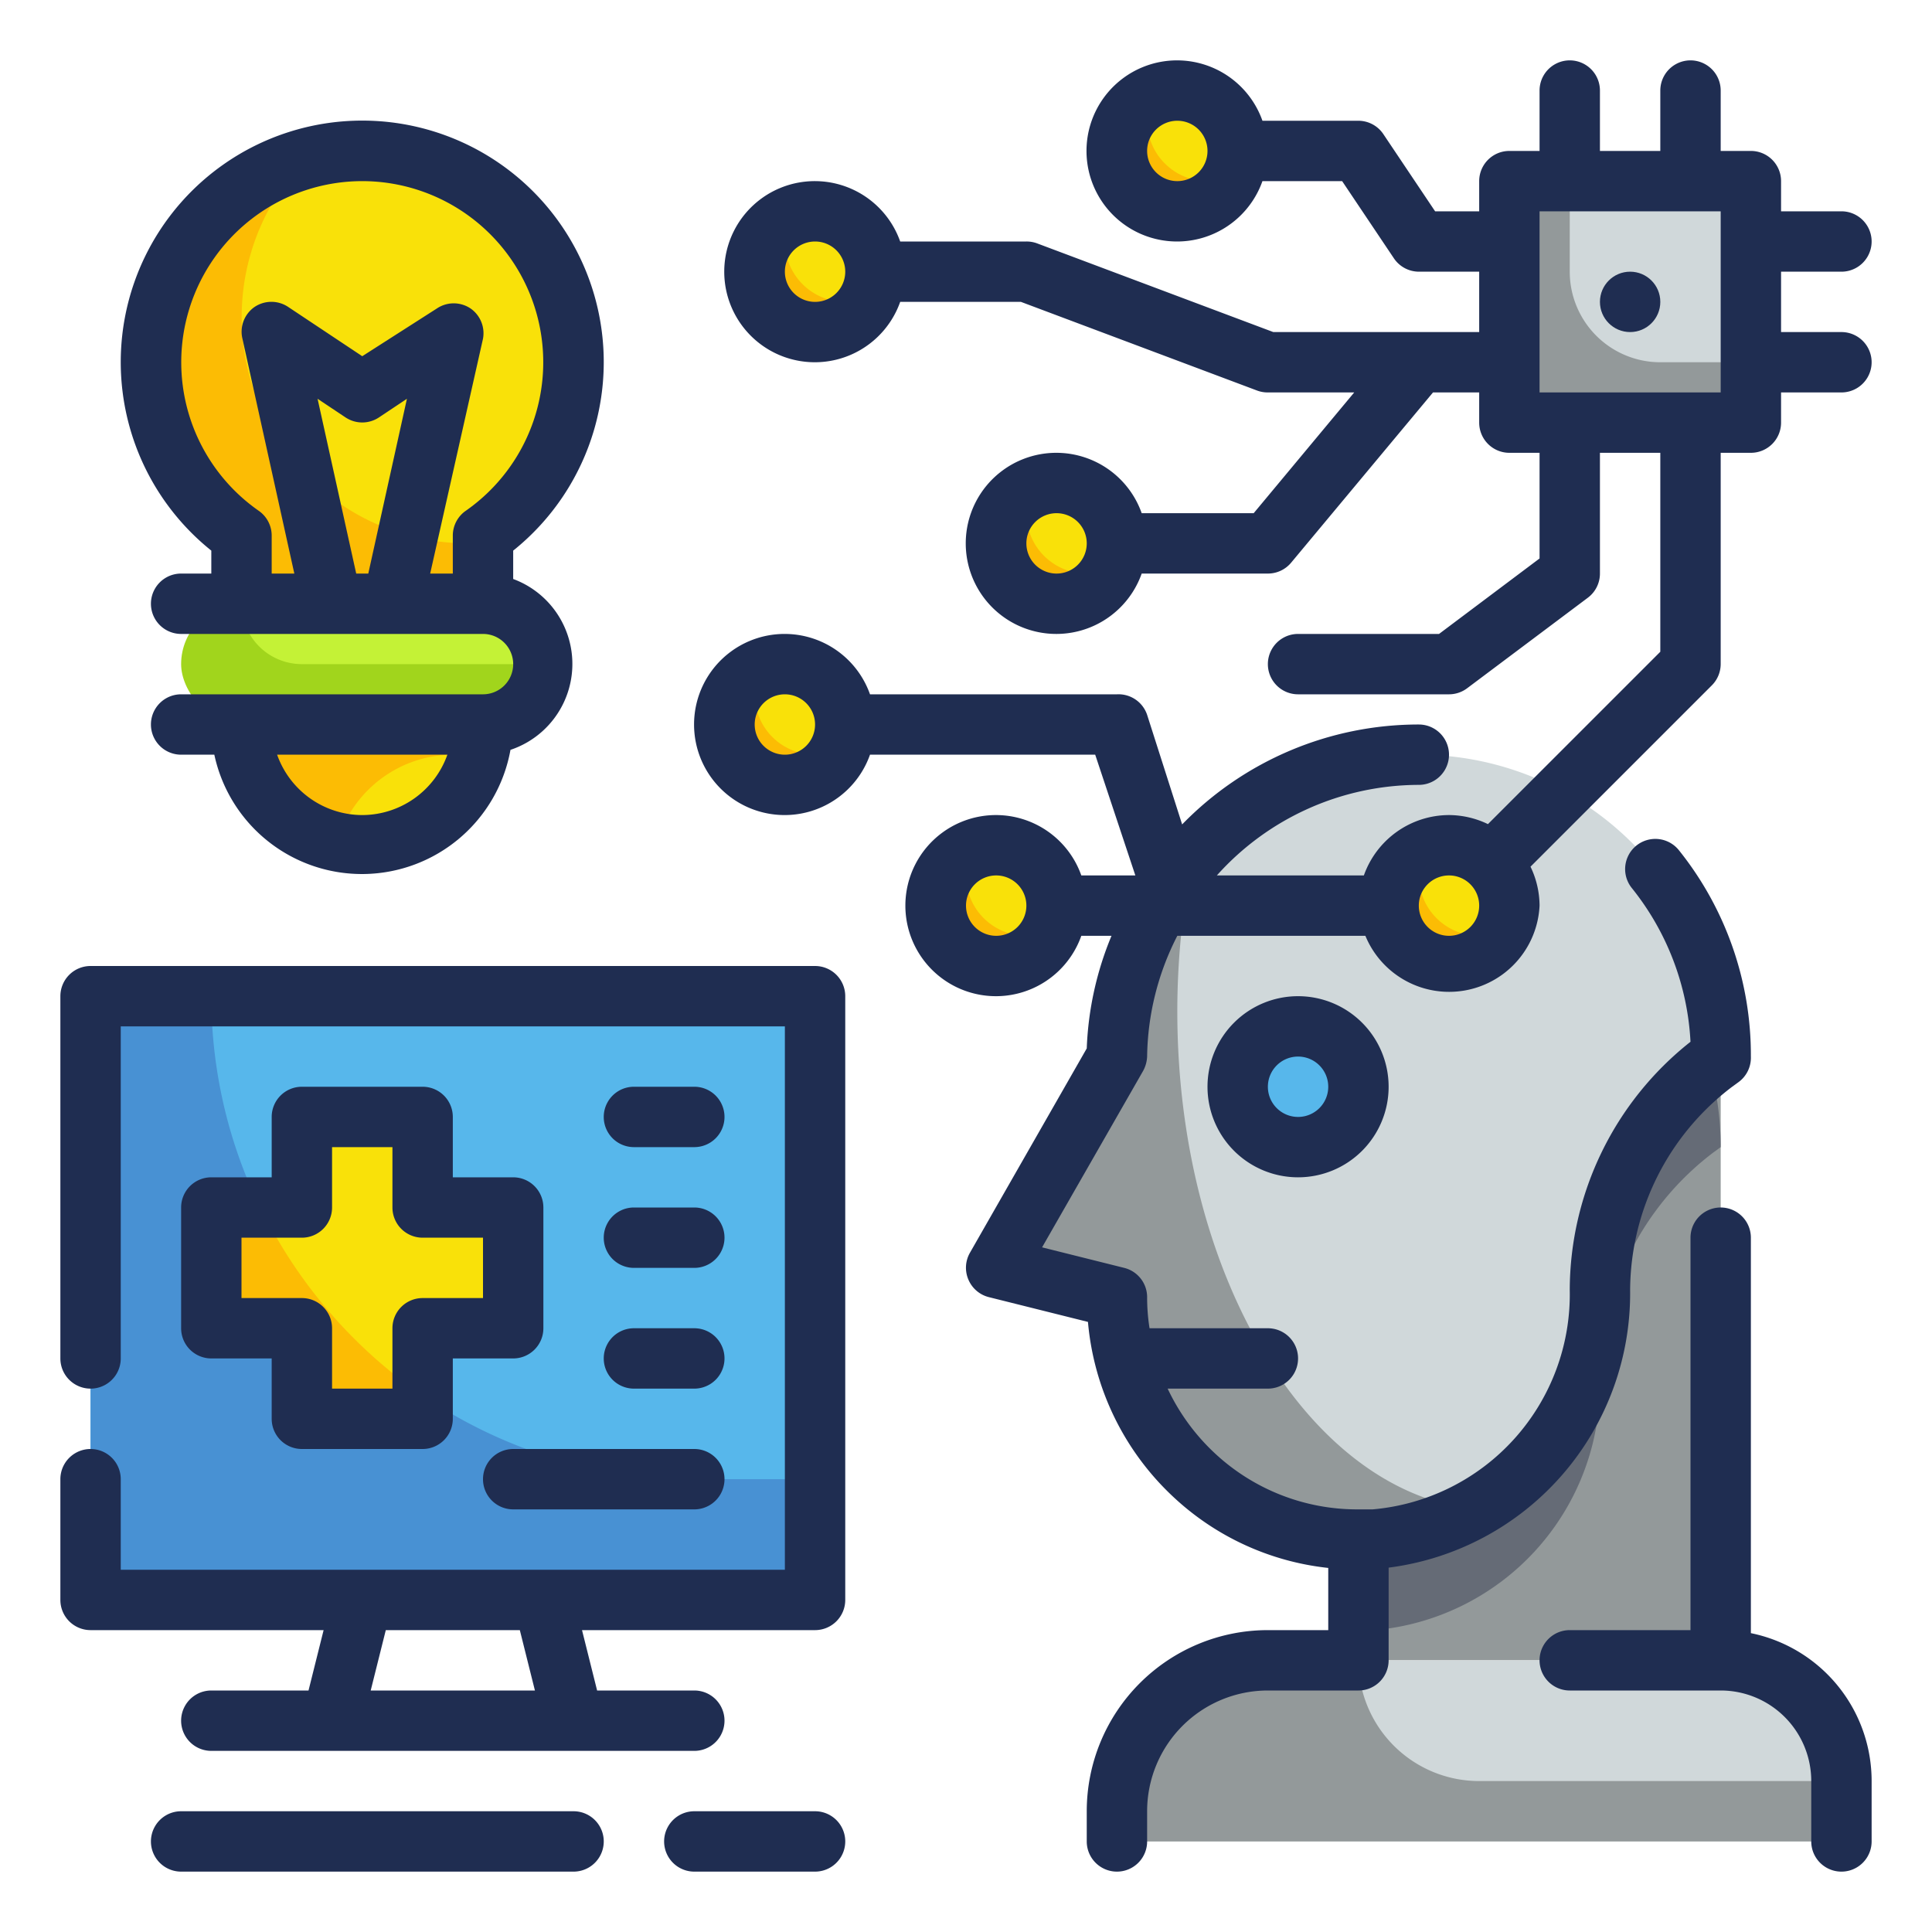 <svg height="512" viewBox="0 0 64 64" width="512" xmlns="http://www.w3.org/2000/svg"><g id="Fill_Outline" data-name="Fill Outline"><path d="m3 33h24v20h-24z" fill="#57b7eb"/><path d="m45 35h12v20h-12z" fill="#93999a"/><path d="m45 35v19h.53a8.18 8.18 0 0 0 7.47-8.27 9.47 9.47 0 0 1 3.78-7.57l.22-.16a9.91 9.91 0 0 0 -.46-3z" fill="#656b76"/><path d="m47 25a10 10 0 0 0 -10 10l-4 7 4 1a8 8 0 0 0 8.53 8 8.18 8.18 0 0 0 7.47-8.27 9.47 9.47 0 0 1 3.78-7.57l.22-.16a10 10 0 0 0 -10-10z" fill="#d0d8da"/><circle cx="43" cy="36" fill="#57b7eb" r="2"/><path d="m42 55h15a4 4 0 0 1 4 4v2a0 0 0 0 1 0 0h-24a0 0 0 0 1 0 0v-1a5 5 0 0 1 5-5z" fill="#d0d8da"/><path d="m45 55h-3a5 5 0 0 0 -5 5v1h24v-2h-12a4 4 0 0 1 -4-4z" fill="#93999a"/><path d="m39 33.5a25.53 25.53 0 0 1 .52-5.12 10 10 0 0 0 -2.52 6.62l-4 7 4 1a8 8 0 0 0 8.53 8 7.65 7.65 0 0 0 3.36-1c-5.51-.55-9.89-7.71-9.89-16.5z" fill="#93999a"/><circle cx="48" cy="30" fill="#fcbc04" r="2"/><path d="m50 6h8v8h-8z" fill="#d0d8da"/><circle cx="39" cy="5" fill="#f9e109" r="2"/><circle cx="33" cy="30" fill="#f9e109" r="2"/><circle cx="35" cy="18" fill="#f9e109" r="2"/><circle cx="27" cy="9" fill="#f9e109" r="2"/><circle cx="26" cy="24" fill="#f9e109" r="2"/><path d="m19 12a7 7 0 1 0 -11 5.74v2.26h8v-2.26a7 7 0 0 0 3-5.74z" fill="#f9e109"/><circle cx="12" cy="24" fill="#fcbc04" r="4"/><path d="m52 9v-3h-2v8h8v-2h-3a3 3 0 0 1 -3-3z" fill="#93999a"/><circle cx="48" cy="30" fill="#f9e109" r="2"/><path d="m49 31a2 2 0 0 1 -2-2 2 2 0 0 1 .18-.82 2 2 0 1 0 2.64 2.64 2 2 0 0 1 -.82.18z" fill="#fcbc04"/><path d="m34 31a2 2 0 0 1 -2-2 2 2 0 0 1 .18-.82 2 2 0 1 0 2.64 2.64 2 2 0 0 1 -.82.18z" fill="#fcbc04"/><path d="m27 25a2 2 0 0 1 -2-2 2 2 0 0 1 .18-.82 2 2 0 1 0 2.64 2.64 2 2 0 0 1 -.82.18z" fill="#fcbc04"/><path d="m36 19a2 2 0 0 1 -2-2 2 2 0 0 1 .18-.82 2 2 0 1 0 2.64 2.64 2 2 0 0 1 -.82.18z" fill="#fcbc04"/><path d="m28 10a2 2 0 0 1 -2-2 2 2 0 0 1 .18-.82 2 2 0 1 0 2.64 2.64 2 2 0 0 1 -.82.18z" fill="#fcbc04"/><path d="m40 6a2 2 0 0 1 -2-2 2 2 0 0 1 .18-.82 2 2 0 1 0 2.64 2.64 2 2 0 0 1 -.82.18z" fill="#fcbc04"/><path d="m7 33h-4v20h24v-4h-4a16 16 0 0 1 -16-16z" fill="#4891d3"/><path d="m17 40h-3v-3h-4v3h-3v4h3v3h4v-3h3z" fill="#f9e109"/><path d="m10 47h4v-.77a16.18 16.18 0 0 1 -5.37-6.23h-1.63v4h3z" fill="#fcbc04"/><rect fill="#a1d51c" height="4" rx="2" width="12" x="6" y="20"/><path d="m15.5 18a7.5 7.5 0 0 1 -5.36-12.74 7 7 0 0 0 -2.14 12.48v2.26h8v-2a4.19 4.19 0 0 1 -.5 0z" fill="#fcbc04"/><path d="m8 20h8a2 2 0 0 1 2 2 0 0 0 0 1 0 0h-8a2 2 0 0 1 -2-2 0 0 0 0 1 0 0z" fill="#c4f236"/><path d="m15 25a4 4 0 0 0 -3.83 2.91 3.77 3.77 0 0 0 .83.09 4 4 0 0 0 3.86-3z" fill="#f9e109"/><g fill="#1f2d51"><path d="m43 33a3 3 0 1 0 3 3 3 3 0 0 0 -3-3zm0 4a1 1 0 1 1 1-1 1 1 0 0 1 -1 1z"/><path d="m61 11h-2v-2h2a1 1 0 0 0 0-2h-2v-1a1 1 0 0 0 -1-1h-1v-2a1 1 0 0 0 -2 0v2h-2v-2a1 1 0 0 0 -2 0v2h-1a1 1 0 0 0 -1 1v1h-1.46l-1.71-2.55a1 1 0 0 0 -.83-.45h-3.18a3 3 0 1 0 0 2h2.64l1.71 2.55a1 1 0 0 0 .83.45h2v2h-6.82l-7.83-2.94a1 1 0 0 0 -.35-.06h-4.18a3 3 0 1 0 0 2h4l7.83 2.94a1 1 0 0 0 .35.06h2.86l-3.33 4h-3.71a3 3 0 1 0 0 2h4.18a1 1 0 0 0 .77-.36l4.7-5.64h1.53v1a1 1 0 0 0 1 1h1v3.5l-3.33 2.5h-4.67a1 1 0 0 0 0 2h5a1 1 0 0 0 .6-.2l4-3a1 1 0 0 0 .4-.8v-4h2v6.59l-5.71 5.71a3 3 0 0 0 -1.29-.3 3 3 0 0 0 -2.82 2h-4.87a9 9 0 0 1 6.69-3 1 1 0 0 0 0-2 10.93 10.93 0 0 0 -7.84 3.31l-1.16-3.63a1 1 0 0 0 -1-.68h-8.18a3 3 0 1 0 0 2h7.46l1.33 4h-1.79a3 3 0 1 0 0 2h1a10.75 10.75 0 0 0 -.82 3.73l-3.87 6.77a1 1 0 0 0 -.05.89 1 1 0 0 0 .68.58l3.28.82a9 9 0 0 0 2.81 5.78 8.9 8.9 0 0 0 5.15 2.37v2.06h-2a6 6 0 0 0 -6 6v1a1 1 0 0 0 2 0v-1a4 4 0 0 1 4-4h3a1 1 0 0 0 1-1v-3.07a9.16 9.16 0 0 0 8-9.2 8.5 8.5 0 0 1 3.38-6.73l.22-.16a1 1 0 0 0 .4-.84 10.85 10.85 0 0 0 -2.38-6.83 1 1 0 1 0 -1.57 1.24 8.86 8.86 0 0 1 1.95 5.1 10.51 10.51 0 0 0 -4 8.22 7.15 7.15 0 0 1 -6.53 7.27h-.47a6.91 6.91 0 0 1 -4.78-1.88 7 7 0 0 1 -1.54-2.12h3.32a1 1 0 0 0 0-2h-3.92a6.63 6.63 0 0 1 -.08-1 1 1 0 0 0 -.76-1l-2.72-.68 3.35-5.85a1.09 1.09 0 0 0 .13-.47 9 9 0 0 1 1-4h6.23a3 3 0 0 0 5.77-1 3 3 0 0 0 -.3-1.29l6-6a1 1 0 0 0 .3-.71v-7h1a1 1 0 0 0 1-1v-1h2a1 1 0 0 0 0-2zm-22-5a1 1 0 1 1 1-1 1 1 0 0 1 -1 1zm-12 4a1 1 0 1 1 1-1 1 1 0 0 1 -1 1zm8 9a1 1 0 1 1 1-1 1 1 0 0 1 -1 1zm-9 6a1 1 0 1 1 1-1 1 1 0 0 1 -1 1zm7 6a1 1 0 1 1 1-1 1 1 0 0 1 -1 1zm15 0a1 1 0 1 1 1-1 1 1 0 0 1 -1 1zm9-18h-6v-6h6z"/><circle cx="54" cy="10" r="1"/><path d="m14 36h-4a1 1 0 0 0 -1 1v2h-2a1 1 0 0 0 -1 1v4a1 1 0 0 0 1 1h2v2a1 1 0 0 0 1 1h4a1 1 0 0 0 1-1v-2h2a1 1 0 0 0 1-1v-4a1 1 0 0 0 -1-1h-2v-2a1 1 0 0 0 -1-1zm2 5v2h-2a1 1 0 0 0 -1 1v2h-2v-2a1 1 0 0 0 -1-1h-2v-2h2a1 1 0 0 0 1-1v-2h2v2a1 1 0 0 0 1 1z"/><path d="m27 32h-24a1 1 0 0 0 -1 1v12a1 1 0 0 0 2 0v-11h22v18h-22v-3a1 1 0 0 0 -2 0v4a1 1 0 0 0 1 1h7.72l-.5 2h-3.22a1 1 0 0 0 0 2h16a1 1 0 0 0 0-2h-3.22l-.5-2h7.72a1 1 0 0 0 1-1v-20a1 1 0 0 0 -1-1zm-9.28 24h-5.44l.5-2h4.44z"/><path d="m21 38h2a1 1 0 0 0 0-2h-2a1 1 0 0 0 0 2z"/><path d="m21 42h2a1 1 0 0 0 0-2h-2a1 1 0 0 0 0 2z"/><path d="m21 46h2a1 1 0 0 0 0-2h-2a1 1 0 0 0 0 2z"/><path d="m16 49a1 1 0 0 0 1 1h6a1 1 0 0 0 0-2h-6a1 1 0 0 0 -1 1z"/><path d="m19 60h-13a1 1 0 0 0 0 2h13a1 1 0 0 0 0-2z"/><path d="m27 60h-4a1 1 0 0 0 0 2h4a1 1 0 0 0 0-2z"/><path d="m58 54.1v-13.1a1 1 0 0 0 -2 0v13h-4a1 1 0 0 0 0 2h5a3 3 0 0 1 3 3v2a1 1 0 0 0 2 0v-2a5 5 0 0 0 -4-4.9z"/><path d="m7 18.24v.76h-1a1 1 0 0 0 0 2h10a1 1 0 0 1 0 2h-10a1 1 0 0 0 0 2h1.1a5 5 0 0 0 9.81-.16 3 3 0 0 0 .09-5.66v-.94a8 8 0 1 0 -10 0zm5 8.76a3 3 0 0 1 -2.82-2h5.64a3 3 0 0 1 -2.82 2zm-.2-8-1.28-5.79.93.62a1 1 0 0 0 1.1 0l.93-.62-1.28 5.79zm.2-13a6 6 0 0 1 3.43 10.92 1 1 0 0 0 -.43.82v1.26h-.75l1.75-7.78a1 1 0 0 0 -.41-1 1 1 0 0 0 -1.12 0l-2.47 1.58-2.45-1.63a1 1 0 0 0 -1.12 0 1 1 0 0 0 -.41 1l1.73 7.83h-.75v-1.26a1 1 0 0 0 -.43-.82 6 6 0 0 1 3.43-10.92z"/></g></g></svg>